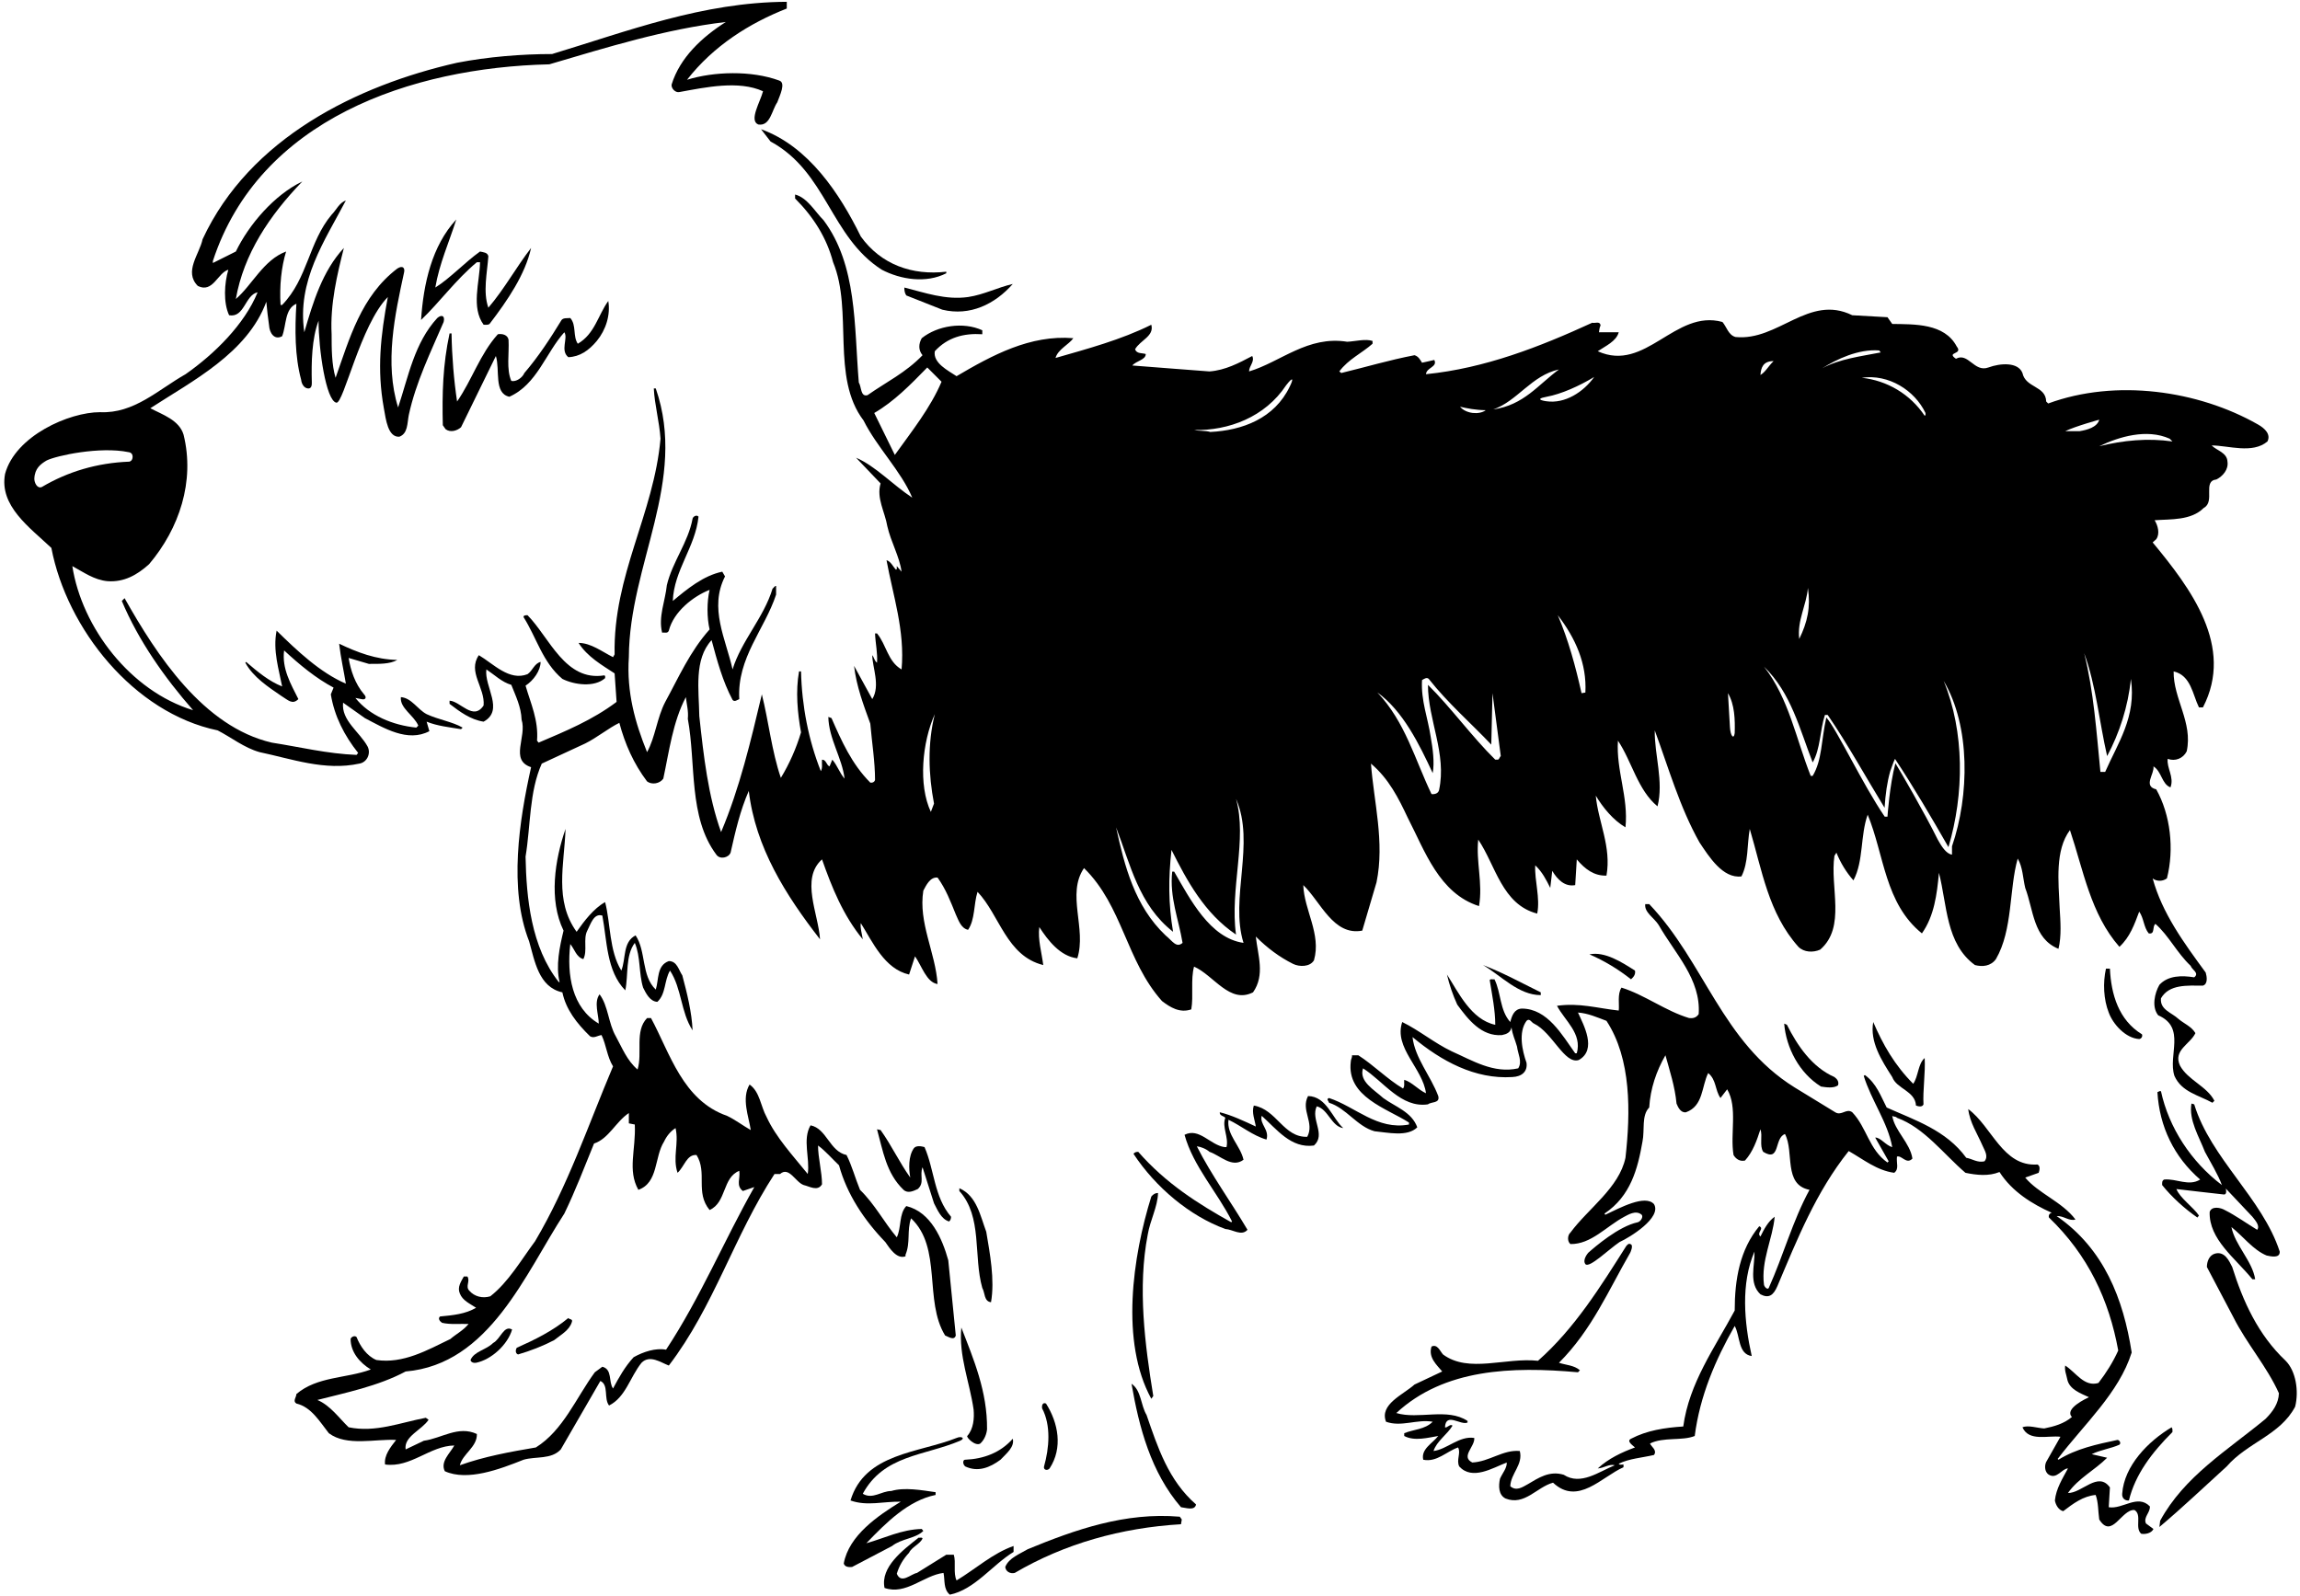 <?xml version="1.0" encoding="UTF-8"?>
<svg xmlns="http://www.w3.org/2000/svg" xmlns:xlink="http://www.w3.org/1999/xlink" width="523pt" height="363pt" viewBox="0 0 523 363" version="1.1">
<g id="surface1">
<path style=" stroke:none;fill-rule:nonzero;fill:rgb(0%,0%,0%);fill-opacity:1;" d="M 206.086 67.191 L 214.277 70.43 C 220.578 71.961 226.246 69.172 230.297 64.578 C 226.785 65.391 223.727 67.012 220.129 67.551 C 214.996 68.27 210.316 66.562 205.637 65.391 C 205.637 66.109 205.727 66.648 206.086 67.191 "/>
<path style=" stroke:none;fill-rule:nonzero;fill:rgb(0%,0%,0%);fill-opacity:1;" d="M 487.066 235.223 C 481.758 231.98 480.047 226.129 479.777 220.281 L 478.879 220.281 C 478.156 223.52 478.336 227.301 479.508 230.27 C 480.496 232.973 483.379 236.121 486.438 236.301 C 486.977 236.211 487.246 235.672 487.066 235.223 "/>
<path style=" stroke:none;fill-rule:nonzero;fill:rgb(0%,0%,0%);fill-opacity:1;" d="M 484.098 341.238 C 485.535 335.301 489.316 330.352 493.996 325.672 L 493.996 325.039 L 493.816 324.59 C 488.508 327.738 483.016 333.32 482.566 339.711 C 482.477 340.699 483.195 341.332 484.098 341.238 "/>
<path style=" stroke:none;fill-rule:nonzero;fill:rgb(0%,0%,0%);fill-opacity:1;" d="M 518.387 284.629 C 514.426 272.48 502.727 263.48 498.945 251.148 L 498.316 250.973 C 497.688 254.75 500.027 258.441 501.379 261.949 C 502.727 264.469 504.348 267.082 505.246 269.512 C 498.227 264.199 493.188 256.461 491.387 248.18 C 491.027 248 490.848 248.359 490.578 248.359 C 491.027 256.191 494.355 263.121 500.297 268.25 C 497.688 269.871 494.895 267.98 492.105 268.25 C 491.566 268.52 491.656 269.059 491.656 269.512 C 493.816 272.211 496.785 274.91 499.668 276.891 L 500.027 276.441 C 498.676 274.461 495.707 272.48 494.895 270.41 C 494.895 270.41 504.844 271.582 505.676 271.648 C 506.508 271.719 506.129 270.301 506.129 270.301 L 512.176 276.711 C 512.809 277.52 513.977 278.781 513.258 279.68 C 510.738 278.152 508.395 276.441 505.879 275.18 C 504.977 274.641 502.906 274.191 502.457 275.629 C 502.277 281.84 508.219 286.07 512.176 290.93 L 512.809 290.93 C 512.176 286.789 508.219 283.191 507.406 279.051 C 510.105 281.211 512.355 284.27 515.418 285.531 C 516.316 285.711 518.477 286.25 518.387 284.629 "/>
<path style=" stroke:none;fill-rule:nonzero;fill:rgb(0%,0%,0%);fill-opacity:1;" d="M 175.219 32.18 C 187.996 39.109 188.809 53.871 200.508 61.34 C 204.828 63.59 210.586 64.488 215.176 62.148 L 215.176 61.789 C 207.438 62.691 200.328 60.172 195.738 53.781 C 190.969 44.062 183.855 33.262 173.059 29.391 L 175.219 32.18 "/>
<path style=" stroke:none;fill-rule:nonzero;fill:rgb(0%,0%,0%);fill-opacity:1;" d="M 95.746 72.77 C 99.977 68.723 103.668 63.59 108.438 59.629 L 109.156 59.629 C 109.066 64.223 107.086 69.891 109.969 73.852 C 110.418 73.852 110.957 73.941 111.316 73.672 C 115.457 68.27 119.418 62.422 120.766 56.391 C 117.348 60.801 114.738 65.66 111.047 69.98 C 109.785 66.379 110.777 62.062 111.047 58.281 C 110.867 57.379 109.879 57.379 109.156 57.199 C 105.738 59.629 102.316 63.32 98.988 65.391 C 99.887 59.988 102.137 55.039 103.758 49.91 C 98.176 55.941 96.285 64.578 95.746 72.77 "/>
<path style=" stroke:none;fill-rule:nonzero;fill:rgb(0%,0%,0%);fill-opacity:1;" d="M 81.707 173.66 C 83.418 173.391 84.406 171.41 83.598 169.789 C 81.797 166.461 77.566 163.852 78.016 159.801 L 82.969 163.312 C 87.285 165.562 92.688 168.891 97.637 166.281 L 97.008 164.121 C 99.438 165.109 102.137 165.379 104.836 165.828 L 105.195 165.473 C 102.855 164.121 99.707 163.672 97.008 162.41 C 94.938 161.328 93.586 158.723 91.156 158.539 C 90.887 161.062 94.129 162.68 95.117 165.02 L 94.668 165.473 C 89.355 164.93 84.047 162.77 80.809 158.723 L 82.156 158.988 C 83.172 159.258 83.438 158.57 82.785 157.91 C 80.719 155.48 79.727 152.422 79.277 149.629 L 83.867 150.98 C 86.117 150.98 88.637 151.07 90.348 150.078 C 85.488 149.988 81.258 148.371 77.117 146.391 C 77.477 149.539 78.195 152.691 78.648 155.48 C 72.797 152.961 67.578 148.012 62.898 143.422 C 61.996 147.922 63.438 152.328 64.156 156.109 C 61.188 154.941 58.578 152.781 55.969 150.531 L 55.785 150.711 C 57.586 154.039 61.098 156.289 63.977 158.27 C 65.562 159.25 66.496 160.34 67.848 158.988 C 66.137 155.57 64.066 152.062 64.605 147.922 C 68.207 151.25 71.809 154.223 75.855 156.379 L 75.227 157.91 C 76.035 162.859 78.285 167.27 81.438 171.23 L 81.078 171.68 C 74.328 171.41 68.207 169.879 61.816 168.891 C 46.246 165.289 35.629 149 28.328 136.039 L 27.699 136.672 C 31.48 145.672 37.426 154.129 43.906 161.512 C 29.68 157.191 18.609 142.699 16.449 128.75 C 18.969 130.102 21.398 131.898 24.461 132.172 C 28.238 132.441 31.211 130.73 33.91 128.301 C 40.758 120.199 44.355 109.488 41.746 98.871 C 40.75 95.5 36.887 94.281 34.184 92.84 C 43.727 86.629 56.238 80.328 60.559 68.629 C 60.738 70.52 60.918 72.23 61.188 74.031 C 61.277 75.648 62.355 77.449 64.156 76.461 C 65.148 73.941 64.695 70.25 67.398 69.078 C 67.035 74.93 67.035 81.051 68.477 86.359 C 68.566 87.262 69.105 88.25 70.008 88.34 C 70.859 88.438 70.922 87.531 70.906 86.988 C 70.777 82.398 70.906 77 72.438 72.949 C 72.438 79.43 74.125 91.125 76.488 91.578 C 78.125 91.875 81.977 73.852 88.188 67.551 C 86.566 76.281 85.668 83.93 87.285 92.84 C 87.75 95.414 88.207 99.461 90.797 99.32 C 92.777 98.602 92.582 96.25 92.957 94.371 C 94.578 86.898 97.906 80.148 100.879 73.223 C 101.25 71.75 100.375 71.5 99.438 72.32 C 94.219 77.988 92.867 85.641 90.527 92.66 C 87.379 82.578 89.809 71.512 91.879 61.973 C 92.125 61 91.625 60.25 90.348 61.07 C 82.066 67.371 79.457 77.09 76.309 85.91 C 75.406 82.941 75.406 79.16 75.406 76.012 C 75.047 69.172 76.668 62.422 78.195 56.391 C 73.336 61.609 71.176 68.723 69.195 75.562 C 67.488 63.859 73.785 54.859 78.648 45.59 C 77.117 46.129 76.488 47.75 75.406 48.828 C 70.188 55.039 70.008 63.32 64.156 69.352 L 63.797 69.352 C 63.527 65.031 63.977 60.711 65.059 57.199 C 59.926 59.09 57.316 64.852 53.629 68 C 55.426 57.738 61.277 49.012 68.746 41.27 C 62.355 44.328 56.598 51.078 53.629 57.199 L 48.406 59.812 L 48.406 59.359 C 58.938 27.141 93.496 15.352 124.906 14.629 C 138.047 10.762 151.277 6.621 165.047 5 C 159.648 8.422 154.605 13.102 152.719 19.223 C 152.586 20.086 153.586 21.164 154.516 20.93 C 160.457 19.852 167.926 18.23 173.508 20.75 C 172.879 23.18 170.25 27.414 172.426 28.312 C 175.164 28.75 175.488 25.07 176.746 23.27 C 177.336 21.664 178.75 18.836 177.195 18.32 C 170.809 15.98 162.348 16.25 156.227 18.141 C 162.258 10.398 170.445 5.27 178.906 1.941 L 178.906 0.41 C 159.738 0.5 142.816 7.07 125.535 12.289 C 118.605 12.289 110.867 12.922 103.938 14.27 C 81.258 19.398 56.777 31.371 46.066 54.41 C 45.348 57.828 41.746 61.789 44.988 65.031 C 48.406 66.738 49.488 62.062 51.918 61.34 C 51.016 64.398 50.746 68.812 52.098 71.691 C 55.605 72.32 55.695 67.102 58.578 66.473 C 55.605 73.762 48.766 80.512 42.195 85.102 C 35.988 88.609 30.488 94.102 22.75 93.738 C 15.754 93.727 3.504 99.098 1.148 107.781 C -0.199 115.07 6.73 119.93 11.68 124.609 C 15.191 142.973 30.398 162.141 49.488 166.102 C 52.637 167.723 55.516 170.062 59.027 171.051 C 66.316 172.578 73.879 175.371 81.707 173.66 Z M 9.52 110.75 C 8.434 111.227 7.785 109.691 7.809 108.859 C 7.902 106.504 9.25 105.531 10.598 104.723 C 12.832 103.613 22.75 101.48 29.23 102.828 C 29.23 102.828 30.184 102.875 30.156 103.906 C 30.125 104.883 29.41 104.988 29.41 104.988 C 22.121 105.262 15.461 107.238 9.52 110.75 "/>
<path style=" stroke:none;fill-rule:nonzero;fill:rgb(0%,0%,0%);fill-opacity:1;" d="M 135.707 77.539 C 137.777 75.02 138.855 71.602 138.316 68.449 C 135.977 71.691 135.258 75.922 131.387 78.172 C 130.219 76.461 131.117 73.941 129.676 72.32 C 128.957 72.41 128.148 72.23 127.695 72.77 C 125.176 76.91 122.477 81.051 119.238 84.828 C 118.785 85.91 117.348 86.898 116.266 86.629 C 115.098 83.93 115.816 80.422 115.637 77.27 C 115.457 76.191 114.285 75.828 113.207 76.012 C 109.156 80.512 107.355 86.359 103.938 91.312 C 103.219 86.539 102.766 81.141 102.676 75.828 L 102.227 75.828 C 100.695 82.941 100.516 89.512 100.695 96.711 L 101.328 97.609 C 102.406 98.422 103.938 97.973 104.836 97.16 L 112.758 80.961 C 113.746 84.109 112.219 89.422 115.816 90.23 C 122.117 87.441 124.098 80.238 128.328 75.562 C 129.227 76.91 127.336 79.699 129.227 81.23 C 131.836 81.141 133.906 79.699 135.707 77.539 "/>
<path style=" stroke:none;fill-rule:nonzero;fill:rgb(0%,0%,0%);fill-opacity:1;" d="M 119.957 139.91 C 119.598 139.91 118.969 139.91 119.059 140.359 C 122.027 145.039 123.379 150.621 127.879 154.398 C 130.578 155.75 135.168 156.379 137.598 154.223 C 137.598 153.949 137.688 153.68 137.418 153.59 C 128.508 155.031 124.996 145.039 119.957 139.91 "/>
<path style=" stroke:none;fill-rule:nonzero;fill:rgb(0%,0%,0%);fill-opacity:1;" d="M 212.387 273.652 C 213.195 275.18 214.008 277.25 215.809 277.789 C 216.168 277.52 216.258 277.07 216.258 276.711 C 212.387 272.211 212.477 266 210.227 260.871 C 209.598 260.691 208.336 260.422 207.797 261.141 C 206.535 262.941 206.629 265.82 206.988 267.801 C 204.469 264.289 202.758 260.512 200.238 257 L 199.426 256.82 C 200.777 261.68 201.496 266.809 205.457 270.59 C 206.445 271.488 207.707 270.859 208.695 270.41 C 210.316 268.969 209.059 267.262 209.777 265.461 L 212.387 273.652 "/>
<path style=" stroke:none;fill-rule:nonzero;fill:rgb(0%,0%,0%);fill-opacity:1;" d="M 209.957 348.172 L 209.598 347.719 C 205.008 347.809 200.957 349.879 196.996 350.961 C 201.496 346.281 206.535 341.238 212.746 339.98 L 212.746 339.352 C 209.598 338.902 205.637 338.18 202.668 339.082 C 200.418 339.082 198.438 341.059 196.188 339.711 C 200.957 330.891 210.152 331.102 218.254 327.684 C 219.621 327.109 218.629 326.516 217.516 327.02 C 208.969 330.441 196.637 330.441 193.398 341.238 C 197.176 342.59 200.957 341.422 204.828 341.512 C 199.695 344.66 193.035 349.16 191.867 355.551 C 192.047 356.359 193.035 356.449 193.758 356.359 L 202.848 351.59 C 205.008 349.879 208.066 349.969 209.957 348.172 "/>
<path style=" stroke:none;fill-rule:nonzero;fill:rgb(0%,0%,0%);fill-opacity:1;" d="M 225.348 296.152 C 226.246 291.02 225.078 284.988 224.266 280.129 C 222.918 276.531 222.105 271.941 218.148 270.23 L 218.148 270.859 C 223.457 276.711 221.297 285.621 223.367 292.91 C 223.996 293.988 223.727 295.969 225.348 296.152 "/>
<path style=" stroke:none;fill-rule:nonzero;fill:rgb(0%,0%,0%);fill-opacity:1;" d="M 230.477 351.59 C 225.797 353.211 221.836 356.812 217.516 359.422 C 216.707 357.711 217.426 355.371 216.887 353.57 L 215.176 353.57 L 208.516 357.711 C 207.078 357.98 204.918 360.32 203.926 357.891 C 204.469 356.09 205.367 354.562 206.719 353.121 C 207.258 351.859 209.238 351.141 209.777 349.879 C 209.598 349.52 209.238 349.789 208.879 349.699 C 205.367 352.488 200.148 356.359 201.137 361.129 C 205.996 362.84 210.047 358.25 214.547 357.711 C 214.906 359.332 214.457 361.398 215.988 362.66 C 221.656 361.488 225.617 355.91 230.477 352.941 L 230.477 351.59 "/>
<path style=" stroke:none;fill-rule:nonzero;fill:rgb(0%,0%,0%);fill-opacity:1;" d="M 219.945 326.57 C 219.68 326.852 221.777 329.008 222.918 328.281 C 223.906 327.379 224.355 326.031 224.445 325.039 C 224.535 316.488 221.387 309.109 218.598 301.91 C 217.969 308.301 220.488 314.332 221.387 320.539 C 221.566 322.52 221.387 324.949 219.945 326.57 "/>
<path style=" stroke:none;fill-rule:nonzero;fill:rgb(0%,0%,0%);fill-opacity:1;" d="M 297.438 249.262 C 295.727 252.5 298.969 255.289 297.258 258.531 C 291.855 258.711 290.328 252.32 285.105 251.422 C 284.566 253.039 285.379 254.84 285.559 256.191 C 282.855 254.93 279.977 253.578 277.367 252.949 C 277.277 253.762 278.266 253.762 278.629 254.211 C 277.816 256.281 279.438 258.621 278.898 260.871 L 278.445 260.871 C 275.207 260.422 272.688 256.371 269.355 258.078 C 271.336 265.281 276.828 271.129 280.156 277.789 L 279.977 277.969 C 272.418 273.738 265.129 269.152 258.828 261.949 C 258.379 261.949 258.016 262.039 257.746 262.398 C 262.785 270.051 270.527 276.531 278.629 279.5 C 280.336 279.59 282.316 281.211 283.668 279.68 C 279.887 273.289 275.477 267.262 272.148 260.691 C 272.957 260.781 274.219 261.23 275.027 261.949 C 277.457 262.762 280.156 265.73 282.766 263.75 C 282.047 260.512 278.898 258.078 279.348 254.66 C 282.227 256.012 284.836 258.262 287.988 259.16 C 288.707 256.91 286.367 255.648 286.906 253.762 C 290.328 256.82 293.566 261.23 298.785 260.512 C 301.578 257.988 297.977 254.57 299.418 251.602 C 302.027 252.23 302.746 256.191 305.445 256.551 C 302.926 254.301 301.668 249.352 297.438 249.262 "/>
<path style=" stroke:none;fill-rule:nonzero;fill:rgb(0%,0%,0%);fill-opacity:1;" d="M 488.867 342.59 C 486.078 339.711 482.656 343.309 479.508 342.77 L 479.777 338.27 C 477.078 334.488 473.387 339.621 470.238 339.531 C 472.668 336.109 476.266 334.402 479.145 331.52 L 475.637 330.711 C 477.617 329.719 479.957 329.449 481.938 328.551 C 482.387 328.191 481.938 327.469 481.488 327.469 C 476.809 328.461 472.129 329.449 468.078 331.969 L 467.898 331.789 C 473.926 323.871 481.848 316.762 484.727 307.582 C 482.836 295.43 478.461 284.023 467.66 276.555 C 469.277 276.465 470.508 277.789 471.945 277.34 C 468.887 273.289 463.488 271.402 460.516 267.801 L 463.578 266.719 C 463.758 266.18 464.027 265.191 463.309 264.832 C 455.387 265.371 452.957 256.191 447.559 252.23 C 447.918 255.289 449.629 257.812 450.797 260.512 C 451.246 261.59 452.238 262.941 451.246 264.109 C 449.629 264.469 448.547 263.57 447.105 263.301 C 442.516 257 435.406 254.75 429.016 251.871 C 427.668 249.262 426.676 246.379 424.066 244.488 L 423.797 244.672 C 425.508 250.25 429.285 255.289 430.277 260.871 C 428.836 260.512 427.578 258.621 426.406 258.711 L 429.469 264.109 L 429.195 264.379 C 424.969 261.41 424.516 256.461 421.188 252.949 C 419.836 251.961 418.758 253.852 417.316 252.949 L 408.047 247.281 C 391.578 237.02 387.617 218.84 375.016 205.609 L 374.117 205.609 C 373.848 207.5 376.188 208.762 377.176 210.379 C 380.867 216.859 386.809 222.711 386.266 230.629 C 385.727 231.441 385.008 231.621 384.105 231.531 C 378.707 229.91 374.117 226.312 368.719 224.602 C 367.727 226.039 368.266 228.562 368.086 229.82 C 363.137 229.281 359.176 228.02 354.047 228.738 C 355.848 232.16 359.809 235.039 358.547 239.539 L 358.188 239.539 C 355.219 235.398 351.887 229.371 346.035 229.371 C 344.328 229.461 343.785 230.988 343.426 232.43 C 340.996 229.73 341.355 225.77 339.828 222.711 C 339.469 222.801 338.926 222.531 338.746 222.891 C 339.285 226.223 340.008 229.73 340.008 233.062 C 334.516 231.891 331.637 225.68 329.027 221.629 C 329.566 223.973 330.379 226.312 331.367 228.473 C 333.797 231.801 336.855 235.762 341.535 235.398 C 342.664 235.16 343.434 234.82 343.703 233.648 C 343.973 235.539 344.418 236.121 344.957 238.012 C 345.137 239.629 346.219 241.43 345.227 242.961 C 339.648 244.223 334.785 241.16 330.105 239.09 C 326.148 237.199 322.727 234.32 318.855 232.43 C 316.879 238.281 323.535 242.961 324.258 248.629 C 322.457 247.82 321.105 246.109 319.309 245.57 C 319.219 246.199 319.488 247.012 319.035 247.551 C 315.527 245.48 312.379 242.238 308.867 239.988 L 307.426 239.988 C 307.516 240.531 307.156 240.891 307.156 241.43 C 306.168 249.441 315.348 252.051 320.387 255.289 L 320.387 255.738 C 313.188 257.09 308.238 251.691 302.207 249.711 C 301.488 249.98 302.117 250.34 302.207 250.789 C 306.078 251.961 308.598 256.191 312.559 257.27 C 315.527 257.539 320.027 258.621 322.277 256.371 C 321.016 252.859 317.238 251.691 314.535 249.711 C 312.469 247.82 308.957 245.93 309.945 242.961 C 314.629 245.93 318.586 252.051 324.707 251.148 C 325.426 250.52 327.496 250.973 327.047 249.262 C 325.336 244.672 321.738 240.621 321.195 235.852 C 327.766 241.34 335.418 245.48 343.879 244.941 C 346.066 244.852 347.387 243.68 347.117 241.699 C 346.129 238.91 345.227 234.77 347.117 232.16 C 347.836 231.441 348.285 232.609 348.828 232.789 C 353.059 234.859 355.754 242.109 358.996 241.07 C 363.223 238.707 360.078 233.062 358.816 230.27 C 361.156 230.449 363.137 231.352 365.297 232.16 C 370.969 240.801 370.785 252.949 369.617 263.301 C 368.176 270.141 361.156 274.82 357.105 280.309 C 356.387 280.941 356.387 282.379 357.105 282.922 C 361.785 283.012 365.297 278.871 369.348 276.711 C 370.141 276.324 371.957 275.09 373.309 276.262 C 373.746 276.789 373.012 277.824 372.406 277.969 C 368.086 278.871 362.668 283.566 361.156 284.902 C 361.156 284.902 359.719 286.52 360.527 287.512 C 361.465 288.402 365.746 284.18 368.266 282.469 C 370.641 281.395 377.949 276.891 376.098 273.832 C 374.078 271.617 368.445 274.641 365.027 276.262 L 364.848 275.988 C 370.785 272.031 372.406 265.82 373.488 259.609 C 374.027 257 373.219 253.672 375.016 251.871 C 375.285 247.551 376.637 243.59 378.707 239.988 C 379.695 243.59 380.867 247.102 381.227 250.973 C 381.586 251.871 382.219 253.129 383.387 252.949 C 387.348 251.512 386.898 247.102 388.426 244.039 C 390.316 245.57 389.957 247.91 391.219 249.711 L 392.746 247.73 C 395.176 251.871 393.379 257.812 394.188 262.672 C 394.727 263.57 395.629 264.199 396.797 263.93 C 398.598 261.949 399.496 259.34 400.309 256.82 C 400.848 258.352 400.035 260.512 400.938 261.949 C 404.898 264.379 403.367 258.801 405.887 257.898 C 408.047 261.949 405.438 269.422 411.469 270.59 C 407.598 277.699 405.527 285.531 402.195 292.91 C 401.938 293.375 401.25 292.75 401.117 292.191 C 400.398 286.699 403.098 281.75 403.547 276.711 C 402.016 277.789 401.117 279.59 400.309 281.211 C 399.316 280.309 401.297 279.41 400.035 278.871 C 395.629 284.18 394.457 290.93 394.457 298.039 C 389.867 306.59 384.105 314.512 382.758 324.41 C 378.527 324.68 374.477 325.309 370.879 327.199 C 369.75 327.75 371.328 328.73 371.777 329.18 C 368.809 330.262 365.746 331.699 363.316 333.949 C 364.758 333.859 365.926 332.871 367.188 333.23 C 363.586 334.672 359.445 337.91 355.578 335.391 C 352.336 334.402 349.816 336.109 347.387 337.551 C 346.125 338.25 344.777 339.172 343.426 338 C 343.516 335.121 346.398 333.051 345.586 329.988 C 341.809 329.629 338.656 332.422 334.785 332.602 C 332.086 331.25 335.418 329 335.238 327.02 C 331.816 326.48 329.027 329.629 325.969 329.988 C 326.688 327.738 329.117 326.211 330.285 324.23 C 329.746 323.691 329.027 324.859 328.578 324.59 C 328.758 321.082 332.176 324.23 333.707 323.512 L 333.707 323.152 C 329.117 320.09 322.547 322.879 317.508 321.352 C 328.398 311.27 343.785 310.73 358.816 312.082 L 359.266 311.629 C 357.918 310.461 356.117 310.461 354.496 309.922 C 361.969 302.449 365.746 293.449 370.695 284.902 C 370.695 284.902 371.453 283.336 370.875 282.996 C 370.297 282.656 370.074 283.098 369.797 283.371 C 364.035 292.461 358.098 302.09 349.727 309.469 C 342.348 308.66 333.977 312.352 328.129 308.031 C 327.406 307.219 326.867 305.602 325.516 306.23 C 324.707 308.75 326.777 310.461 327.945 311.902 L 321.648 314.871 C 319.035 317.211 313.637 319.371 315.168 323.332 C 318.676 324.59 322.188 322.699 325.785 323.332 C 323.988 325.129 321.469 325.039 319.309 325.941 L 319.309 326.57 C 321.648 327.832 324.797 326.93 327.047 326.57 C 325.695 328.281 323.086 329.539 323.629 331.969 C 326.688 332.602 328.938 330.082 331.547 329.18 C 332.266 330.352 331.098 332.059 331.816 333.5 C 334.785 336.738 339.379 333.859 342.617 332.602 C 342.707 333.859 341.629 335.031 341.086 336.289 C 340.727 337.91 340.727 339.98 342.348 340.789 C 346.668 342.5 349.457 338.18 353.148 337.191 C 358.816 342.5 364.219 335.84 369.168 333.68 L 369.168 333.051 C 368.797 333.062 368.266 333.23 368.086 332.871 C 370.516 331.699 373.398 331.52 376.098 330.891 C 376.906 329.809 375.469 329 375.195 328.281 C 378.258 326.75 382.488 327.738 385.367 326.57 C 386.535 317.48 390.047 309.289 394.457 301.551 C 395.719 303.801 395.176 307.941 398.328 308.391 C 396.617 300.738 395.809 291.922 398.957 284.629 C 399.047 287.781 397.605 291.832 400.309 294.352 C 402.195 295.34 403.25 294.625 404.176 292.461 C 408.676 281.84 412.906 271.129 420.379 261.77 C 423.707 263.66 426.766 266.18 430.727 266.719 C 431.898 265.82 431.176 264.559 431.355 263.031 C 432.438 262.672 433.516 264.922 434.867 263.48 C 434.328 259.879 430.816 257.18 430.277 253.762 C 430.637 254.031 431.086 253.852 431.355 254.211 C 437.566 256.461 441.977 262.488 446.926 266.719 C 449.535 267.262 452.238 267.531 454.668 266.539 C 457.547 271.039 462.137 273.832 466.547 275.809 C 466.098 275.902 465.738 276.352 465.918 276.891 C 474.828 285.441 479.598 295.699 481.668 307.129 C 480.496 309.738 478.969 312.172 477.168 314.512 C 473.926 315.5 472.035 312.082 469.605 310.551 C 469.426 311.719 469.879 312.621 470.059 313.609 C 470.508 316.039 473.297 316.941 475.008 317.75 C 474.469 318.02 469.336 320.359 471.137 322.25 C 469.336 323.781 467.086 324.41 464.836 324.859 C 463.219 324.77 461.238 324.051 459.887 324.59 C 461.328 327.922 465.738 326.391 468.527 326.75 L 465.469 332.152 C 464.836 333.051 464.836 334.762 465.918 335.391 C 467.719 336.469 468.887 333.949 470.238 333.949 C 468.977 336.289 467.535 338.539 467.266 341.238 C 467.445 342.23 468.078 343.402 469.156 343.672 C 471.406 341.961 473.656 340.25 476.535 339.98 C 477.168 341.691 477.078 343.672 477.348 345.559 C 480.227 350.152 482.387 343.219 485.355 343.402 C 487.156 344.48 485.355 347.449 486.887 348.801 C 487.785 348.98 489.227 348.711 489.676 347.719 L 487.969 346.461 C 487.336 345.02 488.957 344.031 488.867 342.59 "/>
<path style=" stroke:none;fill-rule:nonzero;fill:rgb(0%,0%,0%);fill-opacity:1;" d="M 233.719 352.309 C 231.918 353.391 229.398 354.289 228.586 356.359 C 228.676 357.352 229.668 357.98 230.746 357.711 C 242.086 351.051 254.957 347.449 268.547 346.641 L 268.727 345.559 L 268.277 344.93 C 255.855 343.852 244.426 347.902 233.719 352.309 "/>
<path style=" stroke:none;fill-rule:nonzero;fill:rgb(0%,0%,0%);fill-opacity:1;" d="M 519.738 309.469 C 513.438 303.531 510.016 295.879 507.586 288.141 C 506.867 286.699 505.879 284.539 503.719 285.082 C 502.367 285.441 501.828 286.879 501.828 288.141 L 507.855 299.57 C 510.828 305.512 515.508 310.82 518.207 316.852 C 518.117 319.191 516.855 320.988 515.145 322.699 C 506.418 329.902 496.695 335.75 491.207 345.832 L 491.027 347.27 C 496.066 343.039 501.379 338 506.328 333.5 C 511.098 328.012 518.477 326.391 521.895 319.91 C 522.797 316.309 522.031 311.758 519.738 309.469 "/>
<path style=" stroke:none;fill-rule:nonzero;fill:rgb(0%,0%,0%);fill-opacity:1;" d="M 238.668 333.949 C 241.727 329.27 240.648 323.602 237.855 319.191 C 237.047 318.832 236.867 319.73 236.957 320.27 C 239.027 324.141 238.578 329.359 237.406 333.5 C 237.211 334.293 238.164 334.543 238.668 333.949 "/>
<path style=" stroke:none;fill-rule:nonzero;fill:rgb(0%,0%,0%);fill-opacity:1;" d="M 260.719 321.801 C 259.367 319.551 259.547 316.219 257.297 314.691 C 259.008 324.59 261.707 334.852 268.547 342.77 C 269.535 342.859 271.695 343.672 271.969 342.141 C 265.668 336.652 263.238 329.09 260.719 321.801 "/>
<path style=" stroke:none;fill-rule:nonzero;fill:rgb(0%,0%,0%);fill-opacity:1;" d="M 227.508 331.969 C 228.855 330.531 230.746 329.09 230.297 327.199 C 227.508 330.352 223.727 331.789 219.496 331.969 C 218.926 331.922 218.828 332.969 219.496 333.5 C 222.379 334.852 225.078 333.77 227.508 331.969 "/>
<path style=" stroke:none;fill-rule:nonzero;fill:rgb(0%,0%,0%);fill-opacity:1;" d="M 129.227 299.75 C 125.629 302.719 121.578 304.699 117.527 306.5 C 117.258 306.859 117.078 307.762 117.797 308.031 C 120.586 307.219 123.379 306.141 125.988 304.789 C 127.426 303.621 129.496 302.539 130.035 300.652 C 130.309 299.93 129.496 300.109 129.227 299.75 "/>
<path style=" stroke:none;fill-rule:nonzero;fill:rgb(0%,0%,0%);fill-opacity:1;" d="M 112.129 305.422 C 110.508 307.039 107.809 307.309 106.996 309.289 C 107.086 309.832 107.719 310.012 108.258 309.922 C 111.766 309.199 115.457 305.781 116.445 302.359 C 114.559 301.281 113.836 304.52 112.129 305.422 "/>
<path style=" stroke:none;fill-rule:nonzero;fill:rgb(0%,0%,0%);fill-opacity:1;" d="M 350.355 226.312 L 350.355 225.68 C 346.129 223.609 341.719 221.18 337.219 219.473 C 341.355 221.898 345.316 226.312 350.355 226.312 "/>
<path style=" stroke:none;fill-rule:nonzero;fill:rgb(0%,0%,0%);fill-opacity:1;" d="M 263.328 271.309 C 262.695 271.309 262.246 271.582 261.797 272.121 C 257.566 285.711 254.688 305.152 261.797 318.109 L 262.246 317.48 C 260.355 305.871 258.648 292.82 260.988 280.762 C 261.527 277.52 263.238 274.461 263.328 271.309 "/>
<path style=" stroke:none;fill-rule:nonzero;fill:rgb(0%,0%,0%);fill-opacity:1;" d="M 361.426 217.039 C 364.758 218.48 367.906 220.371 370.879 222.711 C 371.508 222.172 371.957 221.539 371.777 220.73 C 368.809 218.84 364.938 216.32 361.426 217.039 "/>
<path style=" stroke:none;fill-rule:nonzero;fill:rgb(0%,0%,0%);fill-opacity:1;" d="M 417.137 244.941 C 412.008 242.691 408.676 237.738 406.336 233.062 L 405.707 232.789 C 406.156 238.281 409.129 244.039 414.078 247.102 C 415.246 247.281 416.957 247.551 417.945 246.828 C 418.219 246.02 417.766 245.391 417.137 244.941 "/>
<path style=" stroke:none;fill-rule:nonzero;fill:rgb(0%,0%,0%);fill-opacity:1;" d="M 437.656 240.621 C 436.129 241.879 436.219 244.852 435.047 246.473 C 430.816 242.238 428.117 237.473 425.957 232.43 C 425.148 236.93 427.848 241.16 430.277 244.941 C 431.266 247.641 435.496 248.09 435.676 251.422 C 436.129 251.602 437.117 251.871 437.387 251.148 C 437.207 248.09 437.836 244.039 437.656 240.621 "/>
<path style=" stroke:none;fill-rule:nonzero;fill:rgb(0%,0%,0%);fill-opacity:1;" d="M 205.906 285.711 L 205.906 285.352 C 207.078 282.559 206.176 279.859 207.168 277.07 C 214.277 283.73 210.047 295.789 214.906 303.711 C 215.629 303.98 216.977 304.969 217.336 303.711 L 215.629 286.609 C 214.277 281.75 211.668 275.629 206.086 274.281 C 204.379 276.082 205.008 279.141 203.926 281.391 C 200.957 277.879 198.977 273.922 195.559 270.59 C 194.477 267.98 193.758 265.191 192.496 262.672 C 188.629 261.859 187.996 256.641 184.309 255.922 C 182.418 259.16 184.219 263.391 183.676 266.988 C 180.258 262.762 176.477 258.711 174.316 254.031 C 172.969 251.602 172.785 248.27 170.445 246.648 C 168.559 249.801 170.266 253.941 170.719 257 C 168.828 255.922 167.207 254.66 165.316 253.762 C 155.238 250.25 152.355 239.539 148.035 231.531 L 147.137 231.531 C 144.258 234.5 146.148 239.449 144.977 243.23 C 142.547 241.16 141.469 238.281 140.027 235.672 C 138.316 232.699 138.316 228.738 136.336 226.129 C 134.988 227.93 136.156 230.812 136.156 232.789 C 130.035 229.191 128.867 221.723 129.676 214.699 C 130.668 215.871 131.027 217.672 132.648 218.121 C 133.637 216.23 132.559 213.531 133.547 211.641 C 134.266 210.289 134.988 207.59 136.969 208.223 C 138.047 213.891 137.867 220.82 142.188 225.23 C 142.906 221.723 142.188 217.312 144.348 214.43 C 145.695 217.578 145.246 221.449 146.238 224.602 C 146.867 225.859 147.766 227.75 149.477 227.84 C 151.457 226.039 151.008 222.98 152.355 220.73 C 155.059 224.871 154.785 230.18 157.488 234.32 C 157.309 230.18 156.227 225.859 155.148 221.812 C 154.336 220.641 153.977 218.57 152.086 218.57 C 149.297 219.562 149.836 222.801 149.117 225.051 C 145.785 221.898 146.957 216.32 144.527 212.723 C 141.559 214.25 142.367 218.031 141.285 220.73 C 138.496 216.23 138.855 209.93 137.598 205.16 C 134.988 206.602 132.828 209.48 131.117 211.91 C 125.988 204.801 128.328 196.609 128.598 188.512 C 126.168 195.531 124.727 204.621 128.148 211.641 C 127.246 215.328 126.348 219.648 127.246 223.34 L 127.066 223.34 C 120.766 215.422 119.688 204.172 119.508 194.812 C 120.676 187.789 120.316 180.051 123.195 173.66 L 133.098 169.07 C 135.797 167.723 138.406 165.562 140.836 164.391 C 142.098 169.16 144.078 173.66 147.137 177.711 C 148.219 178.52 150.016 178.25 150.828 177.078 C 152.176 170.781 152.988 164.211 155.957 158.539 C 156.137 160.16 156.586 161.691 156.406 163.488 C 158.297 173.66 156.496 185.812 162.887 194.359 C 163.695 195.531 165.676 195.078 166.129 193.91 C 167.207 189.141 168.285 184.371 170.266 179.871 C 171.797 192.738 178.637 203.539 186.469 213.621 C 186.105 207.77 181.969 199.852 186.918 195.441 C 189.168 201.828 191.688 208.129 196.188 213.621 C 196.008 212.359 195.559 211.012 195.738 209.93 C 198.438 214.25 201.137 220.371 206.719 221.629 L 208.066 217.488 C 209.598 219.648 210.676 223.43 213.195 223.789 C 212.746 216.68 208.785 209.84 209.957 202.551 C 210.586 201.379 211.488 199.398 213.195 199.578 C 215.086 202.191 216.168 205.07 217.336 207.949 C 217.969 209.301 218.508 211.102 220.129 211.461 C 221.746 209.121 221.387 205.609 222.285 202.82 C 227.328 208.129 228.855 217.398 237.227 219.473 C 236.867 216.59 235.969 213.711 236.328 210.828 C 238.309 213.891 241.098 217.488 244.969 217.941 C 247.129 211.191 242.445 203.359 246.496 197.422 C 255.316 206.062 256.035 218.48 264.227 227.66 C 266.117 229.102 268.277 230.449 270.887 229.551 C 271.426 226.488 270.707 222.801 271.516 219.828 C 276.016 221.812 279.617 228.379 284.926 225.68 C 287.719 221.723 286.008 217.223 285.559 212.988 C 288.168 215.602 290.957 217.672 294.016 219.199 C 295.457 219.922 297.887 219.922 298.785 218.391 C 300.496 212.449 296.535 206.961 296.355 201.289 C 300.316 205.07 303.195 212.898 309.766 211.641 L 313.008 200.66 C 314.898 191.48 312.379 182.301 311.746 173.66 C 315.797 177.078 318.047 181.578 320.117 185.988 C 323.988 193.461 327.227 203.18 336.316 206.062 C 337.219 200.84 335.598 195.98 336.137 190.941 C 340.098 196.789 341.535 205.699 349.547 207.77 C 350.266 204.172 348.918 200.301 349.098 196.789 C 350.719 198.32 351.617 200.121 352.516 201.922 L 352.969 198.051 C 354.137 200.031 355.848 201.738 358.188 201.289 L 358.547 195.441 C 360.438 197.691 362.508 199.223 365.297 199.129 C 366.469 192.562 363.406 186.891 362.867 180.949 C 364.488 183.648 366.828 186.531 369.617 188.148 C 370.336 181.312 367.457 175.191 367.906 168.441 C 371.059 173.121 372.406 179.691 376.906 183.379 C 378.348 177.711 376.188 171.68 376.277 166.102 C 379.426 174.648 381.945 183.562 386.445 191.57 C 388.605 194.812 391.758 199.852 395.988 199.312 C 397.605 196.16 397.246 192.109 397.879 188.512 C 400.668 197.871 402.105 207.68 408.945 215.328 C 410.207 216.59 412.277 216.68 413.898 215.961 C 419.836 210.828 416.059 201.738 417.137 194.629 L 417.586 193.91 C 418.488 196.16 419.836 198.41 421.457 200.211 C 423.797 195.801 422.988 190.039 424.695 185.27 C 428.477 194.449 428.566 205.43 437.027 212.27 C 439.816 208.312 440.445 203.449 440.898 198.5 C 442.785 205.789 442.426 214.609 449.086 219.473 C 450.797 219.922 452.688 219.738 453.855 218.121 C 457.727 211.461 456.828 202.191 458.809 195.262 C 459.977 197.238 459.977 199.672 460.516 201.922 C 462.406 206.871 462.316 213.441 468.078 215.781 C 468.797 212.898 468.527 209.48 468.348 206.512 C 468.078 200.391 467.266 193.371 470.688 188.781 C 473.746 197.871 475.367 207.859 481.938 215.328 C 484.367 213.078 485.355 210.199 486.438 207.32 C 487.516 208.852 487.426 210.828 488.598 212.27 C 490.129 212.539 489.316 210.738 490.129 210.109 C 493.188 212.812 494.988 216.68 498.137 219.648 C 498.406 220.551 500.207 221.27 498.945 222.262 C 496.156 221.812 493.008 221.812 491.027 223.973 C 489.945 225.859 489.227 229.012 490.758 230.898 C 497.145 233.691 492.918 239.988 494.445 244.672 C 496.066 248.359 500.027 249.078 503.086 250.789 L 503.535 250.34 C 501.828 247.012 497.508 245.66 495.707 242.328 C 494.086 238.82 498.047 237.473 499.219 234.949 C 498.316 233.422 496.605 232.789 495.348 231.711 C 493.816 230.27 491.117 229.641 491.387 227.031 C 493.277 223.789 497.328 224.148 500.926 224.148 C 502.098 223.789 501.828 222.078 501.559 221.18 C 496.605 214.43 491.656 207.68 489.496 199.762 C 490.219 200.391 491.656 200.57 492.738 199.762 C 494.445 193.102 493.547 185.27 490.309 179.512 C 487.246 178.789 489.945 176 489.676 174.289 C 491.566 175.461 491.566 178.34 493.547 179.062 C 494.445 176.723 492.645 174.648 492.918 172.578 C 494.629 173.211 496.426 172.488 497.238 170.871 C 498.676 164.301 494.176 158.898 494.266 152.691 C 498.227 153.59 498.586 158 500.027 160.879 L 500.926 160.879 C 508.129 147.02 498.137 133.789 489.496 123.352 L 490.309 122.629 C 491.207 121.371 490.668 119.48 489.945 118.312 C 493.637 118.039 498.227 118.398 501.105 115.52 C 503.809 114.078 500.746 109.398 503.988 109.039 C 505.426 108.32 506.777 106.789 506.508 104.988 C 506.418 102.922 504.078 102.473 502.906 101.301 C 506.688 101.301 512.176 103.281 515.598 100.398 C 516.406 98.781 515.039 97.43 513.438 96.531 C 499.848 88.789 481.129 86.09 465.738 91.762 L 465.285 91.312 C 465.195 87.711 460.605 88.25 459.887 84.828 C 458.898 82.297 454.871 82.566 452.148 83.57 C 448.914 84.762 447.559 80.062 444.766 81.59 C 442.426 79.973 446.477 80.691 444.945 78.801 C 442.156 73.488 435.316 73.762 430.277 73.672 L 429.195 72.141 L 421.188 71.691 C 411.285 66.828 404.355 77.629 394.637 76.641 C 393.016 76.191 392.656 74.391 391.668 73.223 C 380.867 70.25 374.207 84.828 363.316 79.879 C 365.027 78.711 367.547 77.629 368.086 75.562 L 363.586 75.562 C 363.676 75.109 363.676 74.57 363.945 74.031 C 363.855 72.949 362.688 73.578 362.059 73.398 C 350.086 78.891 337.668 83.75 324.258 85.102 C 324.348 83.57 326.957 83.48 326.148 81.859 C 325.246 82.039 324.348 82.312 323.355 82.488 C 322.906 81.77 322.547 81.051 321.648 80.781 C 315.977 81.859 310.578 83.48 304.996 84.828 L 304.547 84.473 C 306.617 81.68 309.676 80.328 312.105 78.172 L 312.105 77.539 C 310.488 77 308.238 77.629 306.348 77.723 C 297.348 76.281 291.227 82.312 284.027 84.473 C 284.027 83.211 285.379 82.223 284.746 80.961 C 281.688 82.578 278.629 84.199 275.027 84.473 C 268.637 84.02 263.598 83.57 257.477 83.121 C 258.379 82.039 260.535 81.859 260.535 80.512 C 259.727 80.238 258.469 80.512 258.105 79.43 C 259.277 77.359 262.516 76.461 261.797 73.852 C 254.957 77.27 247.219 79.34 240.016 81.41 C 240.559 79.43 243.078 78.352 244.066 76.91 C 234.258 76.102 225.617 80.781 217.516 85.551 C 215.629 84.289 212.117 82.578 212.566 79.879 C 215.445 76.73 219.137 75.738 223.367 76.012 L 223.367 75.109 C 219.047 73.129 213.195 74.031 209.598 76.91 C 208.879 78.172 208.785 79.609 209.777 80.781 C 205.996 84.738 201.496 86.898 197.266 89.871 C 195.648 90.32 195.918 87.98 195.285 86.988 C 194.207 74.031 194.926 60.352 187.277 50.09 C 185.297 48.109 183.586 44.961 180.797 44.238 L 180.797 45.141 C 185.027 49.371 187.996 54.141 189.438 59.629 C 194.027 70.699 188.898 85.82 196.367 95.629 C 199.426 101.75 204.918 107.148 207.438 113.18 C 202.938 110.211 199.066 105.98 194.656 104.09 L 200.238 109.941 C 199.246 113.27 201.227 116.422 201.766 119.66 C 202.578 123.262 204.559 126.59 205.008 130.012 L 203.926 128.75 C 203.836 129.02 204.105 129.379 203.746 129.562 C 203.027 128.84 202.578 127.672 201.586 127.398 C 203.027 135.32 205.816 143.422 205.008 152.238 C 201.855 150.441 201.586 146.66 199.426 144.051 L 198.977 144.051 C 199.066 146.301 199.605 148.641 199.426 150.711 C 198.797 150.262 198.797 149.539 198.348 149 C 198.348 151.699 200.238 155.93 198.348 158.988 L 194.207 151.43 C 194.746 156.109 196.367 160.34 197.898 164.57 C 198.258 168.801 198.977 173.211 198.977 177.352 C 198.887 177.801 198.438 178.07 197.898 177.98 C 193.668 173.75 191.328 168.441 189.078 163.312 L 188.355 163.039 C 188.445 167.988 191.508 172.398 192.047 177.078 C 190.879 175.73 190.426 174.109 189.258 172.762 L 188.629 174.289 C 187.906 174.02 187.906 172.762 186.918 172.762 C 186.828 173.66 187.098 174.648 186.648 175.371 C 183.855 168.352 182.328 160.52 182.148 152.691 L 181.695 152.691 C 180.887 157.191 181.336 162.141 182.148 166.551 C 181.066 170.148 179.535 173.66 177.559 176.898 C 175.488 170.871 174.766 163.941 173.238 157.91 C 170.719 168.531 168.195 179.238 163.969 189.23 C 160.996 180.949 160.008 171.949 159.016 162.859 C 158.926 156.922 157.758 149.988 161.809 145.578 C 163.066 150.262 164.328 154.941 166.578 159.172 C 167.027 159.711 167.656 159.172 168.105 158.988 C 167.566 149.629 173.867 143.148 176.477 135.23 L 176.477 133.25 C 176.117 133.25 175.938 133.699 175.668 133.879 C 173.688 140.449 168.559 145.762 166.578 152.238 C 165.047 145.312 161.176 138.289 164.867 131.09 L 164.238 130.012 C 159.918 130.91 156.227 133.973 152.988 136.672 C 153.258 129.648 158.117 124.43 158.836 117.5 C 158.387 116.961 157.578 117.5 157.488 117.949 C 156.496 123.352 152.898 127.762 151.637 133.07 C 151.277 136.672 149.656 140.27 150.559 143.871 C 151.098 143.781 151.816 144.141 152.086 143.422 C 153.168 139.102 157.668 135.59 161.355 134.148 C 160.727 136.852 160.727 140.449 161.355 143.148 C 156.855 148.191 154.336 154.039 151.277 159.621 C 149.387 163.223 149.027 167.629 147.137 171.051 C 144.438 164.391 142.457 157.461 142.996 149.449 C 143.086 128.301 156.406 109.398 149.117 88.34 L 148.668 88.34 C 148.848 92.031 149.926 95.812 150.195 99.77 C 148.668 116.961 139.398 130.82 139.758 148.82 L 139.398 149.449 C 136.879 148.191 134.355 146.211 131.566 146.211 C 133.547 149.359 136.879 151.25 139.758 153.141 L 140.207 159.621 C 134.719 163.762 128.598 166.281 122.477 168.891 L 122.117 168.441 C 122.477 163.762 120.676 159.98 119.508 155.93 C 121.309 154.762 122.926 152.512 122.926 150.531 C 121.488 150.891 121.129 152.512 119.957 153.32 C 115.816 154.941 112.219 150.98 108.887 149 C 106.277 152.781 110.328 156.379 109.969 160.43 C 107.629 164.031 104.656 159.441 102.227 159.352 L 102.227 160.07 C 104.566 161.871 106.996 163.672 109.969 164.121 C 114.738 161.512 110.059 156.109 110.598 152.238 C 112.488 153.5 114.105 155.121 116.266 155.75 C 117.258 158.27 118.516 160.789 118.605 163.672 C 119.867 167.539 115.816 172.852 120.766 174.473 C 118.066 186.621 115.637 202.102 120.316 214.07 C 121.578 218.48 122.477 224.512 127.879 225.68 C 128.688 229.551 131.117 232.699 134.176 235.672 C 135.078 236.211 135.887 235.488 136.785 235.398 C 137.867 237.648 138.047 240.352 139.398 242.512 C 133.727 255.922 129.137 269.691 121.668 282.289 C 118.516 286.52 115.637 291.559 111.496 294.801 C 109.785 295.34 107.898 294.891 106.727 293.539 C 105.738 292.551 106.996 291.379 106.277 290.301 L 105.469 290.301 C 104.836 291.469 103.938 292.73 104.566 294.172 C 105.195 295.789 106.906 296.512 108.258 297.41 C 105.828 298.852 102.945 299.121 100.066 299.391 C 99.527 299.84 99.977 300.469 100.516 300.832 C 102.406 301.281 104.746 301.012 106.547 301.102 C 105.285 302.629 103.758 303.352 102.406 304.52 C 97.188 307.039 91.695 310.191 85.578 309.289 C 83.418 308.391 81.887 306.141 81.078 304.07 C 80.629 303.621 79.816 304.07 79.727 304.52 C 79.727 307.488 81.797 309.922 84.316 311.449 C 78.738 313.52 72.168 312.98 67.398 317.031 C 67.398 317.75 66.496 318.652 67.398 319.191 C 70.816 320 72.707 323.332 74.777 325.941 C 78.828 329 85.398 327.199 90.078 327.469 C 88.816 329.09 87.285 330.98 87.559 333.051 C 93.406 333.859 97.727 328.82 103.309 328.73 C 102.316 330.531 100.066 332.422 101.148 334.582 C 106.277 336.922 113.656 334.129 119.059 331.969 C 121.848 331.16 125.355 331.969 127.516 329.629 L 136.516 314.059 C 138.496 314.961 137.238 318.02 138.496 319.641 C 142.277 317.75 143.266 313.16 145.879 309.922 C 147.766 308.031 150.195 309.832 152.086 310.551 C 162.348 297.141 166.938 281.031 176.117 266.988 L 177.379 266.988 C 179.445 265.191 180.887 268.879 182.777 269.512 C 184.035 269.781 185.926 271.039 186.918 269.332 C 186.918 266.539 186.016 263.301 186.016 260.512 C 187.727 261.77 189.168 263.48 190.785 265.012 C 192.586 271.582 196.457 277.43 201.316 282.469 C 202.309 283.91 203.926 286.43 205.906 285.711 Z M 478.695 175.551 L 477.617 175.551 C 476.719 166.461 476.086 157.191 473.926 148.551 C 476.629 155.93 477.348 164.121 479.145 171.949 C 481.938 166.73 483.914 160.688 484.547 154.398 C 485.828 163.004 481.578 168.98 478.695 175.551 Z M 493.367 99.77 L 493.996 100.398 C 488.418 99.59 482.836 100.129 477.348 101.48 C 481.848 99.32 488.145 97.43 493.367 99.77 Z M 477.348 95.449 C 476.895 97.16 474.578 97.789 472.867 98.059 L 469.605 98.062 C 472.035 96.891 477.348 95.449 477.348 95.449 Z M 437.836 93.922 C 437.836 94.191 437.926 94.461 437.656 94.551 C 434.328 89.602 429.105 86.539 423.348 85.91 C 429.469 85.012 435.406 88.789 437.836 93.922 Z M 427.309 79.699 L 427.668 80.148 C 423.078 81.051 418.398 81.59 414.348 83.75 C 417.676 81.68 422.535 79.34 427.309 79.699 Z M 414.977 162.59 L 415.605 162.59 C 420.105 169.16 424.395 176.953 428.535 183.703 C 428.738 180.621 429.105 177.891 429.828 175.371 C 430.188 174.473 430.457 173.48 430.906 172.578 C 435.137 178.973 439.188 185.898 443.059 192.648 C 446.656 180.59 446.746 166.461 441.977 154.852 C 448.098 165.199 447.828 180.949 443.867 192.473 L 443.867 194.359 C 442.516 194.18 441.438 192.379 440.629 190.941 C 437.656 184.91 432 175.156 431 173.586 C 429.664 178.594 429.195 185.723 429.195 185.723 L 428.566 185.723 C 423.527 178.34 417.676 165.859 415.289 163.164 C 414.113 168.43 414.348 172.852 412.188 176.449 L 411.738 176.449 C 408.406 168.078 406.785 158.812 401.117 151.609 C 407.328 157.641 409.219 165.828 412.188 173.391 C 413.988 170.238 413.809 166.102 414.977 162.59 Z M 411.105 133.699 C 411.75 138.125 411 141.5 409.129 145.312 C 408.625 141.125 410.746 137.75 411.105 133.699 Z M 403.297 82.121 C 401.953 83.461 401.477 84.562 400.309 85.281 C 400.43 83.641 400.879 82.121 403.297 82.121 Z M 394.457 166.73 C 394.25 168.25 393.5 167.375 393.379 165.473 L 392.926 157.641 C 394.457 160.25 394.547 163.672 394.457 166.73 Z M 360.5 157.5 L 359.629 157.641 C 358.277 151.609 356.656 145.578 354.227 139.91 C 358.25 145.125 360.859 150.93 360.5 157.5 Z M 362.508 85.73 C 360.078 89.148 355.855 91.879 351.625 91.25 C 351.625 91.25 348.414 90.836 351.707 90.23 C 355 89.625 359.086 87.801 362.508 85.73 Z M 354.496 84.02 C 349.727 87.531 346.5 92.125 339.559 93.109 C 345.047 91.223 348.25 85.375 354.496 84.02 Z M 337.848 93.289 C 336.375 94.375 333.375 94.125 332 92.5 C 333.625 92.875 335.5 93.25 337.848 93.289 Z M 325.785 175.82 C 326.238 173.391 325.785 170.148 325.336 167.629 C 324.707 163.312 323.086 159.352 323.355 154.672 C 323.809 154.398 324.438 153.949 324.887 154.398 C 329.207 159.891 334.695 164.66 339.105 169.34 L 339.379 157.641 L 341.266 171.949 C 340.996 172.129 340.996 172.578 340.637 172.762 L 340.008 172.762 C 334.695 167.539 329.836 160.789 324.707 155.75 C 324.707 163.762 329.027 171.41 327.227 179.691 C 327.047 180.41 326.328 180.68 325.516 180.59 C 321.738 172.762 319.578 164.211 313.188 157.461 C 319.035 161.691 322.727 169.25 325.785 175.82 Z M 292.453 87.621 C 294.191 85.379 294.09 86.297 293.27 87.93 C 289.801 95.176 282.496 97.879 275.207 98.238 C 274.035 97.879 272.688 98.062 271.516 97.789 C 279.348 97.973 287.656 94.871 292.453 87.621 Z M 266.746 211.91 C 265.668 205.52 265.668 199.852 266.387 193.281 C 269.898 200.301 273.945 207.77 281.059 212.539 C 279.617 202.191 283.668 190.852 281.059 181.672 C 285.5 191.75 279.617 204.352 282.766 214.43 C 275.117 213.352 270.598 204.441 266.996 198.23 L 266.547 198.23 C 265.918 204.078 268.008 209.031 268.906 214.43 C 267.469 215.691 266.562 213.938 265.035 212.723 C 258.016 206.062 255.688 196.875 253.785 188.148 C 257.027 196.52 258.918 205.789 266.746 211.91 Z M 212.387 182.75 C 212.117 183.379 211.938 184.012 211.668 184.641 C 208.785 178.52 209.688 168.801 212.566 162.41 C 210.883 169.164 211.129 176.18 212.387 182.75 Z M 203.477 103.461 L 198.797 93.922 C 203.297 91.312 206.988 87.531 210.855 83.57 L 214.098 86.812 C 211.578 92.75 207.348 98.062 203.477 103.461 Z M 151.457 306.949 C 149.117 306.5 146.328 307.402 144.078 308.66 C 142.098 310.82 140.746 313.25 139.398 315.77 C 138.316 314.238 139.309 311.449 136.969 310.82 L 135.258 312.082 C 131.027 317.84 128.059 325.309 121.848 329.18 C 115.996 330.172 110.059 331.25 104.566 333.23 C 105.195 330.621 108.527 329.09 108.438 326.121 C 104.207 324.141 100.426 327.109 96.379 327.652 L 92.238 329.629 C 91.785 326.66 95.926 325.219 97.457 322.879 L 96.828 322.43 C 91.066 323.512 85.398 325.852 79.277 324.59 C 77.117 322.52 75.137 319.641 72.168 318.379 C 78.469 316.762 86.027 315.23 92.238 311.902 C 111.316 310.281 119.418 289.672 128.328 275.988 C 130.848 270.77 132.918 265.371 135.078 260.062 C 138.406 258.98 140.027 255.109 142.996 253.129 L 142.996 255.473 L 144.348 255.738 C 144.617 261.5 142.637 266.09 145.156 270.59 C 149.746 268.969 148.758 263.121 151.008 259.609 C 151.547 258.441 152.445 257.27 153.617 256.551 C 154.426 260.062 152.898 263.211 154.066 266.719 C 155.598 265.371 156.137 262.488 158.387 262.672 C 160.906 266.719 158.027 271.129 161.355 275.18 C 165.227 273.469 164.238 267.801 168.105 266.27 C 168.379 268.07 167.297 269.602 168.918 270.859 L 171.527 269.961 C 164.598 282.199 159.285 295.07 151.457 306.949 "/>
</g>
</svg>
